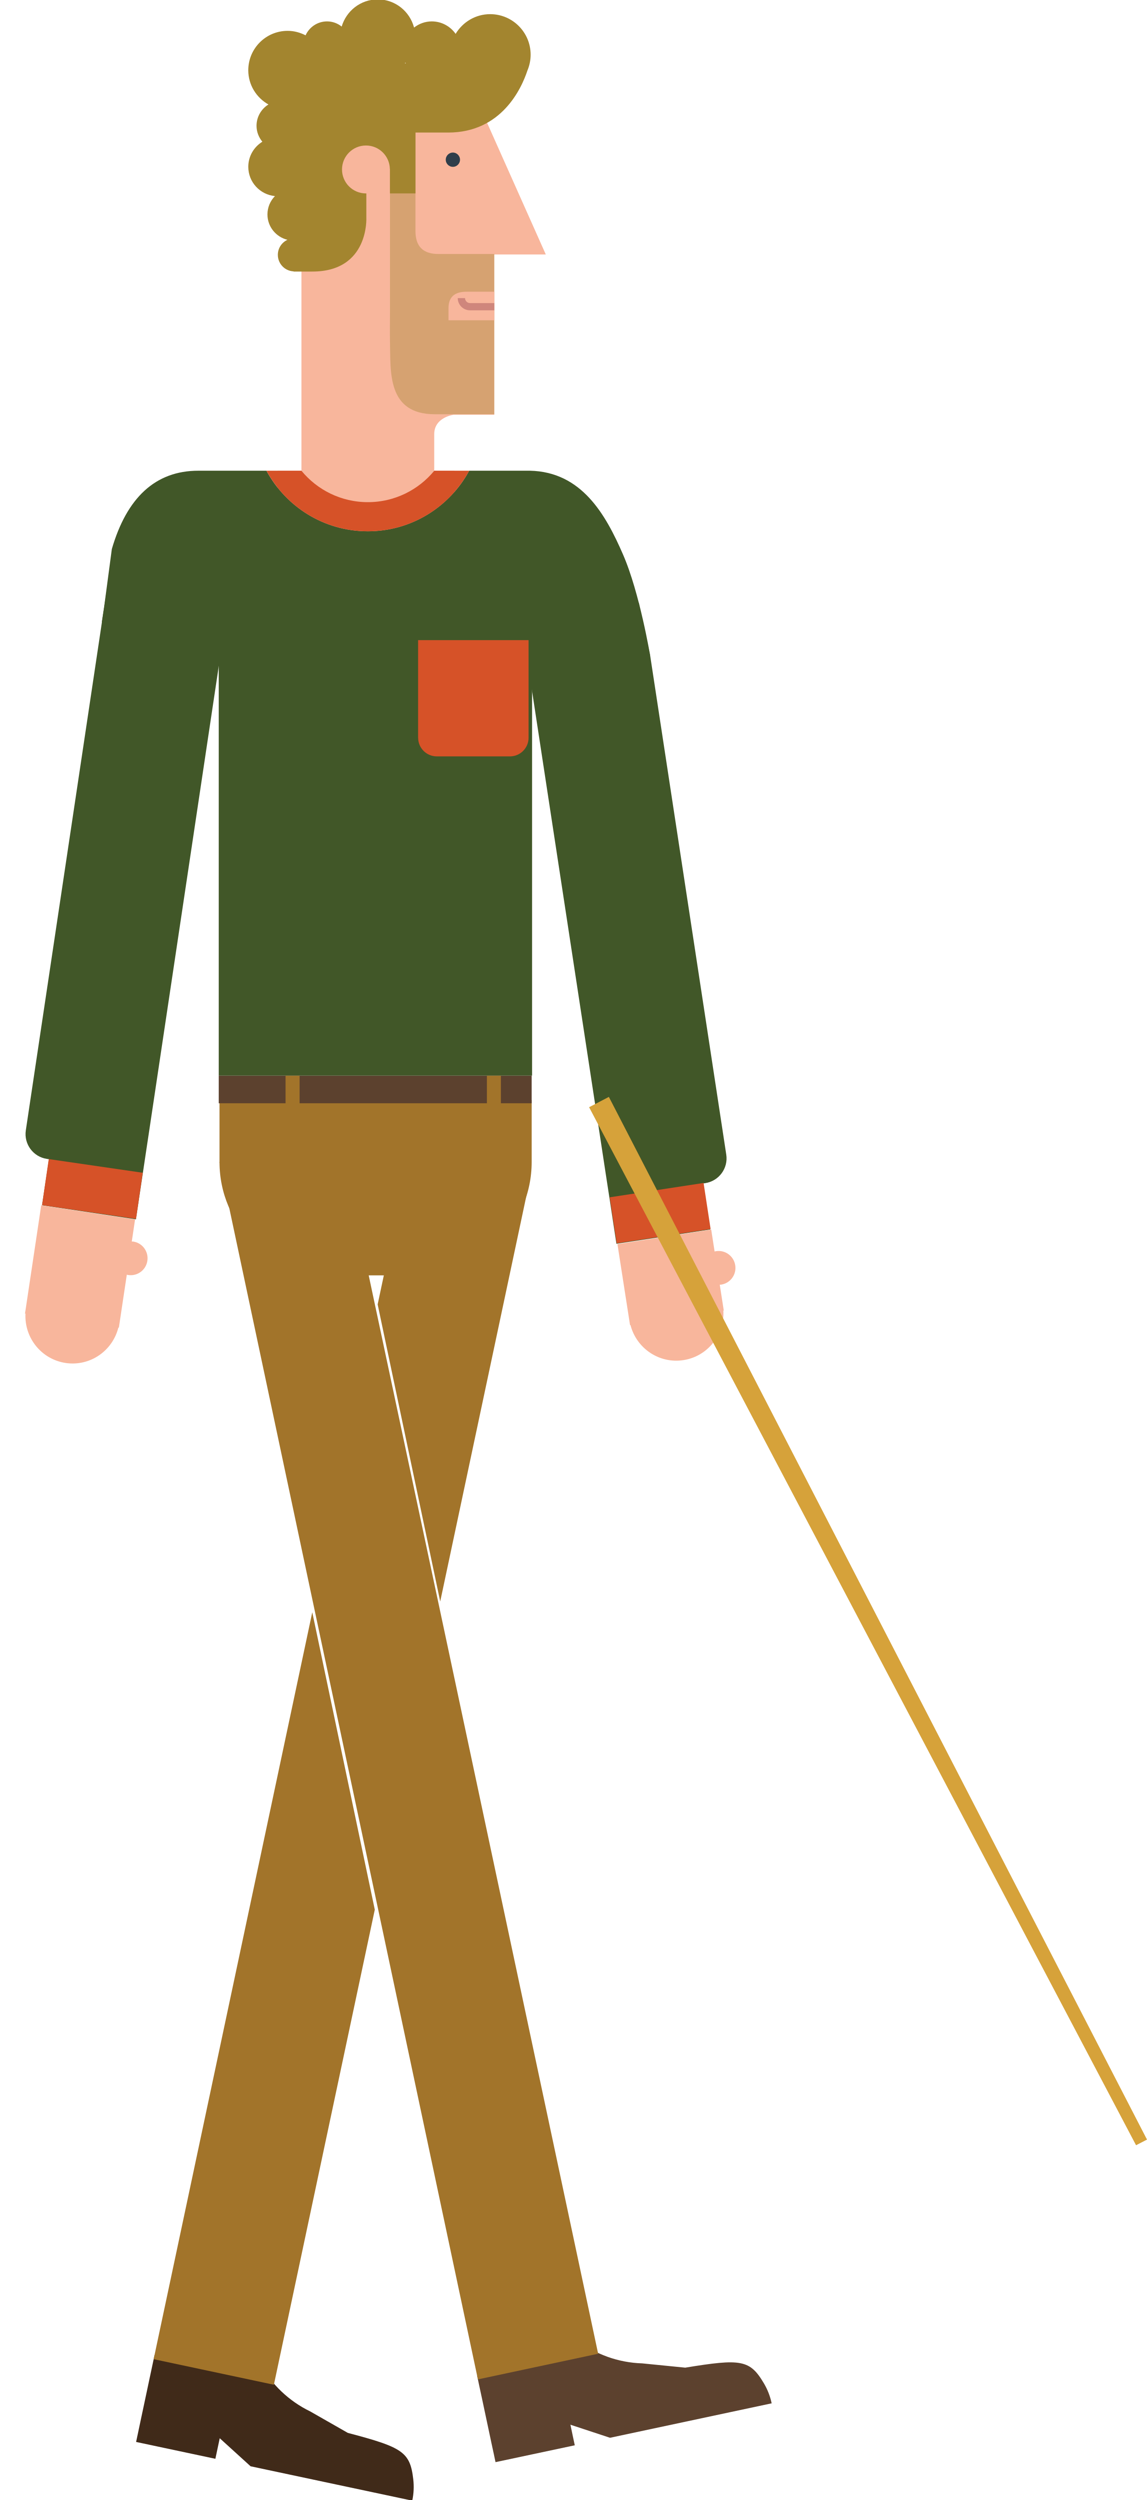 <?xml version="1.0" encoding="utf-8"?>
<!-- Generator: Adobe Illustrator 16.0.0, SVG Export Plug-In . SVG Version: 6.00 Build 0)  -->
<!DOCTYPE svg PUBLIC "-//W3C//DTD SVG 1.1//EN" "http://www.w3.org/Graphics/SVG/1.1/DTD/svg11.dtd">
<svg version="1.1" id="Layer_1" xmlns="http://www.w3.org/2000/svg" xmlns:xlink="http://www.w3.org/1999/xlink" x="0px" y="0px"
	 width="83.695px" height="182.292px" viewBox="0 0 83.695 182.292" enable-background="new 0 0 83.695 182.292"
	 xml:space="preserve">
<path fill="#F8B69C" d="M34.872,7.451l-0.176-0.219h-12.7v27.089h-1.743v10.222h12.901V34.322h-1.469v-0.01v-2.655
	c0-1.24,1.416-1.416,1.416-1.416h2.966V18.556h3.76L34.872,7.451z"/>
<path fill="#2F3E4A" d="M33.566,11.646c0,0.285-0.232,0.519-0.52,0.519s-0.52-0.234-0.52-0.519c0-0.287,0.232-0.522,0.52-0.522
	S33.566,11.36,33.566,11.646"/>
<g opacity="0.4">
	<g>
		<g>
			<defs>
				<rect id="SVGID_1_" x="28.453" y="9.494" width="7.614" height="20.71"/>
			</defs>
			<clipPath id="SVGID_2_">
				<use xlink:href="#SVGID_1_"  overflow="visible"/>
			</clipPath>
			<path clip-path="url(#SVGID_2_)" fill="#A3852F" d="M28.457,13.255v9.559c0,0-0.013,1.625,0,2.167
				c0.054,2.121-0.222,5.224,3.275,5.224h4.335V18.521H34.03h-2.034c-1.149,0-1.681-0.575-1.681-1.682V9.494h-1.858V13.255z"/>
		</g>
	</g>
</g>
<path fill="#A3852F" d="M35.767,1.032c-1.076,0-2.005,0.581-2.521,1.437c-0.384-0.548-1.02-0.909-1.74-0.909
	c-0.488,0-0.934,0.172-1.293,0.449c-0.311-1.179-1.375-2.053-2.65-2.053c-1.253,0-2.294,0.841-2.632,1.98
	c-0.294-0.232-0.66-0.376-1.064-0.376c-0.701,0-1.3,0.418-1.57,1.016c-0.393-0.202-0.833-0.327-1.307-0.327
	c-1.589,0-2.874,1.285-2.874,2.875c0,1.073,0.595,2.001,1.471,2.494c-0.521,0.323-0.869,0.899-0.869,1.556
	c0,0.442,0.164,0.841,0.424,1.16c-0.614,0.381-1.025,1.055-1.025,1.83c0,1.118,0.854,2.027,1.945,2.134
	c-0.337,0.346-0.547,0.815-0.547,1.337c0,0.899,0.624,1.646,1.46,1.85c-0.413,0.192-0.702,0.608-0.702,1.097
	c0,0.647,0.51,1.176,1.148,1.205V19.8h1.373c4.158,0,3.937-3.94,3.937-3.94v-1.758c-0.009,0-0.019,0.002-0.027,0.002
	c-0.964,0-1.748-0.78-1.748-1.747c0-0.967,0.784-1.748,1.748-1.748c0.953,0,1.724,0.761,1.744,1.711h0.004v0.037v1.747h1.864V9.665
	h2.389c3.898,0,5.354-3.231,5.779-4.519c0.15-0.358,0.236-0.75,0.236-1.156C38.72,2.354,37.396,1.032,35.767,1.032 M29.541,4.621
	c0.014-0.016,0.026-0.036,0.043-0.052c0.007,0.018,0.018,0.035,0.027,0.052H29.541z"/>
<path fill="#F8B69C" d="M36.067,21.27h-1.97c-0.453,0-1.37,0.045-1.37,1.194v0.889h3.34V21.27z"/>
<path fill="#CF867C" d="M34.294,22.099c-0.199,0-0.361-0.165-0.361-0.363h-0.532c0,0.49,0.4,0.89,0.894,0.89h1.772v-0.527H34.294z"
	/>
<g>
	<g>
		<path fill="#415728" d="M46.619,43.968l0.825,3.847l5.55,36.37c0.155,0.997-0.532,1.93-1.529,2.083l-0.151,0.023l0.024,0.155
			l0.488,3.199l-6.847,1.045l-0.487-3.199l-0.302-1.962l-0.188-1.237l-6.245-40.884L46.619,43.968z"/>
	</g>
	
		<rect x="44.736" y="86.798" transform="matrix(-0.989 0.151 -0.151 -0.989 109.202 168.699)" fill="#D65228" width="6.926" height="3.392"/>
</g>
<path fill="#A2742A" d="M16.017,84.73c0,4.562,3.698,8.262,8.263,8.262h6.252c4.564,0,8.263-3.7,8.263-8.262v-4.517H16.017V84.73z"
	/>
<g>
	<path fill="#402A19" d="M30.156,180.783c-0.23-2.002-0.777-2.336-4.777-3.389l-2.745-1.566c-1.564-0.758-2.823-1.975-3.639-3.449
		c-0.184-0.33-0.342-0.676-0.48-1.026c-1.894-0.263-1.986,1.492-1.986,1.492l-5.254-1.117l-0.151,0.711l-0.21,0.985l-0.21,0.992
		l-0.455,2.138l-0.198,0.938l-0.12,0.562l5.785,1.229l0.119-0.561l0.199-0.938l2.251,2.045l11.797,2.506
		C30.194,181.811,30.213,181.287,30.156,180.783"/>
	<polygon fill="#A2742A" points="27.348,139.244 19.985,173.884 11.212,172.02 22.786,117.559 	"/>
	<polygon fill="#A2742A" points="27.557,95.111 30.17,82.815 38.711,84.633 38.644,86.092 32.122,116.774 	"/>
</g>
<g>
	<path fill="#5C412E" d="M55.743,173.785c-1.023-1.729-1.659-1.816-5.742-1.147l-3.145-0.313c-1.736-0.052-3.381-0.654-4.728-1.666
		c-0.3-0.229-0.586-0.48-0.856-0.746c-1.836,0.532-1.207,2.172-1.207,2.172l-5.254,1.117l0.15,0.713l0.212,0.985l0.21,0.99
		l0.454,2.137l0.202,0.938l0.118,0.563l5.784-1.229l-0.121-0.562l-0.197-0.939l2.889,0.953l11.795-2.512
		C56.196,174.71,56.002,174.225,55.743,173.785"/>
	<polygon fill="#A2742A" points="43.646,171.623 34.873,173.494 16.017,84.73 24.654,82.428 	"/>
</g>
<rect x="15.961" y="78.428" fill="#5C412E" width="22.833" height="2.016"/>
<rect x="20.837" y="78.428" fill="#A2742A" width="1.025" height="2.91"/>
<rect x="35.528" y="78.428" fill="#A2742A" width="1.021" height="2.91"/>
<path fill="#415728" d="M38.671,34.322h-4.436c-1.418,2.629-4.197,4.418-7.395,4.418c-3.199,0-5.979-1.789-7.398-4.418h-4.97
	c-3.157,0-5.232,2-6.312,5.713l-0.557,4.187L7.43,45.363h8.531v33.064h0.568H36.44h2.385V47.815h8.617c0,0-0.76-4.576-1.975-7.37
	C44.188,37.499,42.442,34.407,38.671,34.322"/>
<path fill="#D65228" d="M26.842,38.738c3.196,0,5.976-1.787,7.396-4.416h-1.125h-1.401H31.69c-1.149,1.399-2.895,2.293-4.848,2.293
	c-1.955,0-3.701-0.896-4.849-2.293H20.03h-0.586C20.864,36.951,23.643,38.738,26.842,38.738"/>
<path fill="#D65228" d="M30.511,53.791c0,0.753,0.611,1.361,1.363,1.361h5.334c0.752,0,1.361-0.608,1.361-1.361v-7.117h-8.06v7.117
	H30.511z"/>
<g>
	<g>
		<path fill="#F8B69C" d="M9.716,90.527c-0.035-0.003-0.066,0-0.1-0.002l0.082-0.547l0.159-1.067l-6.85-1.024l-0.159,1.066
			l-0.327,2.184l-0.644,4.296c-0.001,0.003-0.001,0.005-0.002,0.005c-0.001,0.007,0.001,0.006-0.001,0.011l-0.05,0.328l0.035,0.01
			c-0.089,1.752,1.15,3.324,2.927,3.594c1.776,0.266,3.423-0.873,3.852-2.582l0.035,0.008l0.05-0.332
			c0.002-0.002,0.002-0.006,0.002-0.008s0-0.004,0-0.004l0.528-3.517c0.032,0.009,0.063,0.017,0.098,0.022
			c0.674,0.102,1.301-0.362,1.402-1.035C10.856,91.256,10.392,90.627,9.716,90.527"/>
		<path fill="#415728" d="M8.198,40.286L1.883,82.424c-0.148,0.996,0.539,1.928,1.538,2.077l0.15,0.021l-0.022,0.155l-0.482,3.204
			l6.852,1.024l0.479-3.201l0.294-1.962l0.187-1.239l6.128-40.899L8.198,40.286z"/>
	</g>
	
		<rect x="3.263" y="85.032" transform="matrix(-0.99 -0.144 0.144 -0.99 0.912 173.523)" fill="#D65228" width="6.927" height="3.393"/>
</g>
<path fill="#F8B69C" d="M52.244,91.229c-0.035,0.006-0.066,0.019-0.099,0.025l-0.085-0.542l-0.166-1.064l-6.841,1.065l0.166,1.064
	l0.34,2.184l0.414,2.659l0.031-0.005c0.441,1.702,2.094,2.834,3.87,2.558c1.771-0.275,3.004-1.857,2.907-3.612l0.032-0.004
	l-0.293-1.882c0.033-0.002,0.066-0.001,0.102-0.006c0.674-0.105,1.133-0.736,1.028-1.406C53.547,91.586,52.917,91.125,52.244,91.229
	"/>
<polygon fill="#D6A23A" points="42.986,80.733 44.428,79.98 83.695,156.008 82.896,156.42 "/>
</svg>
